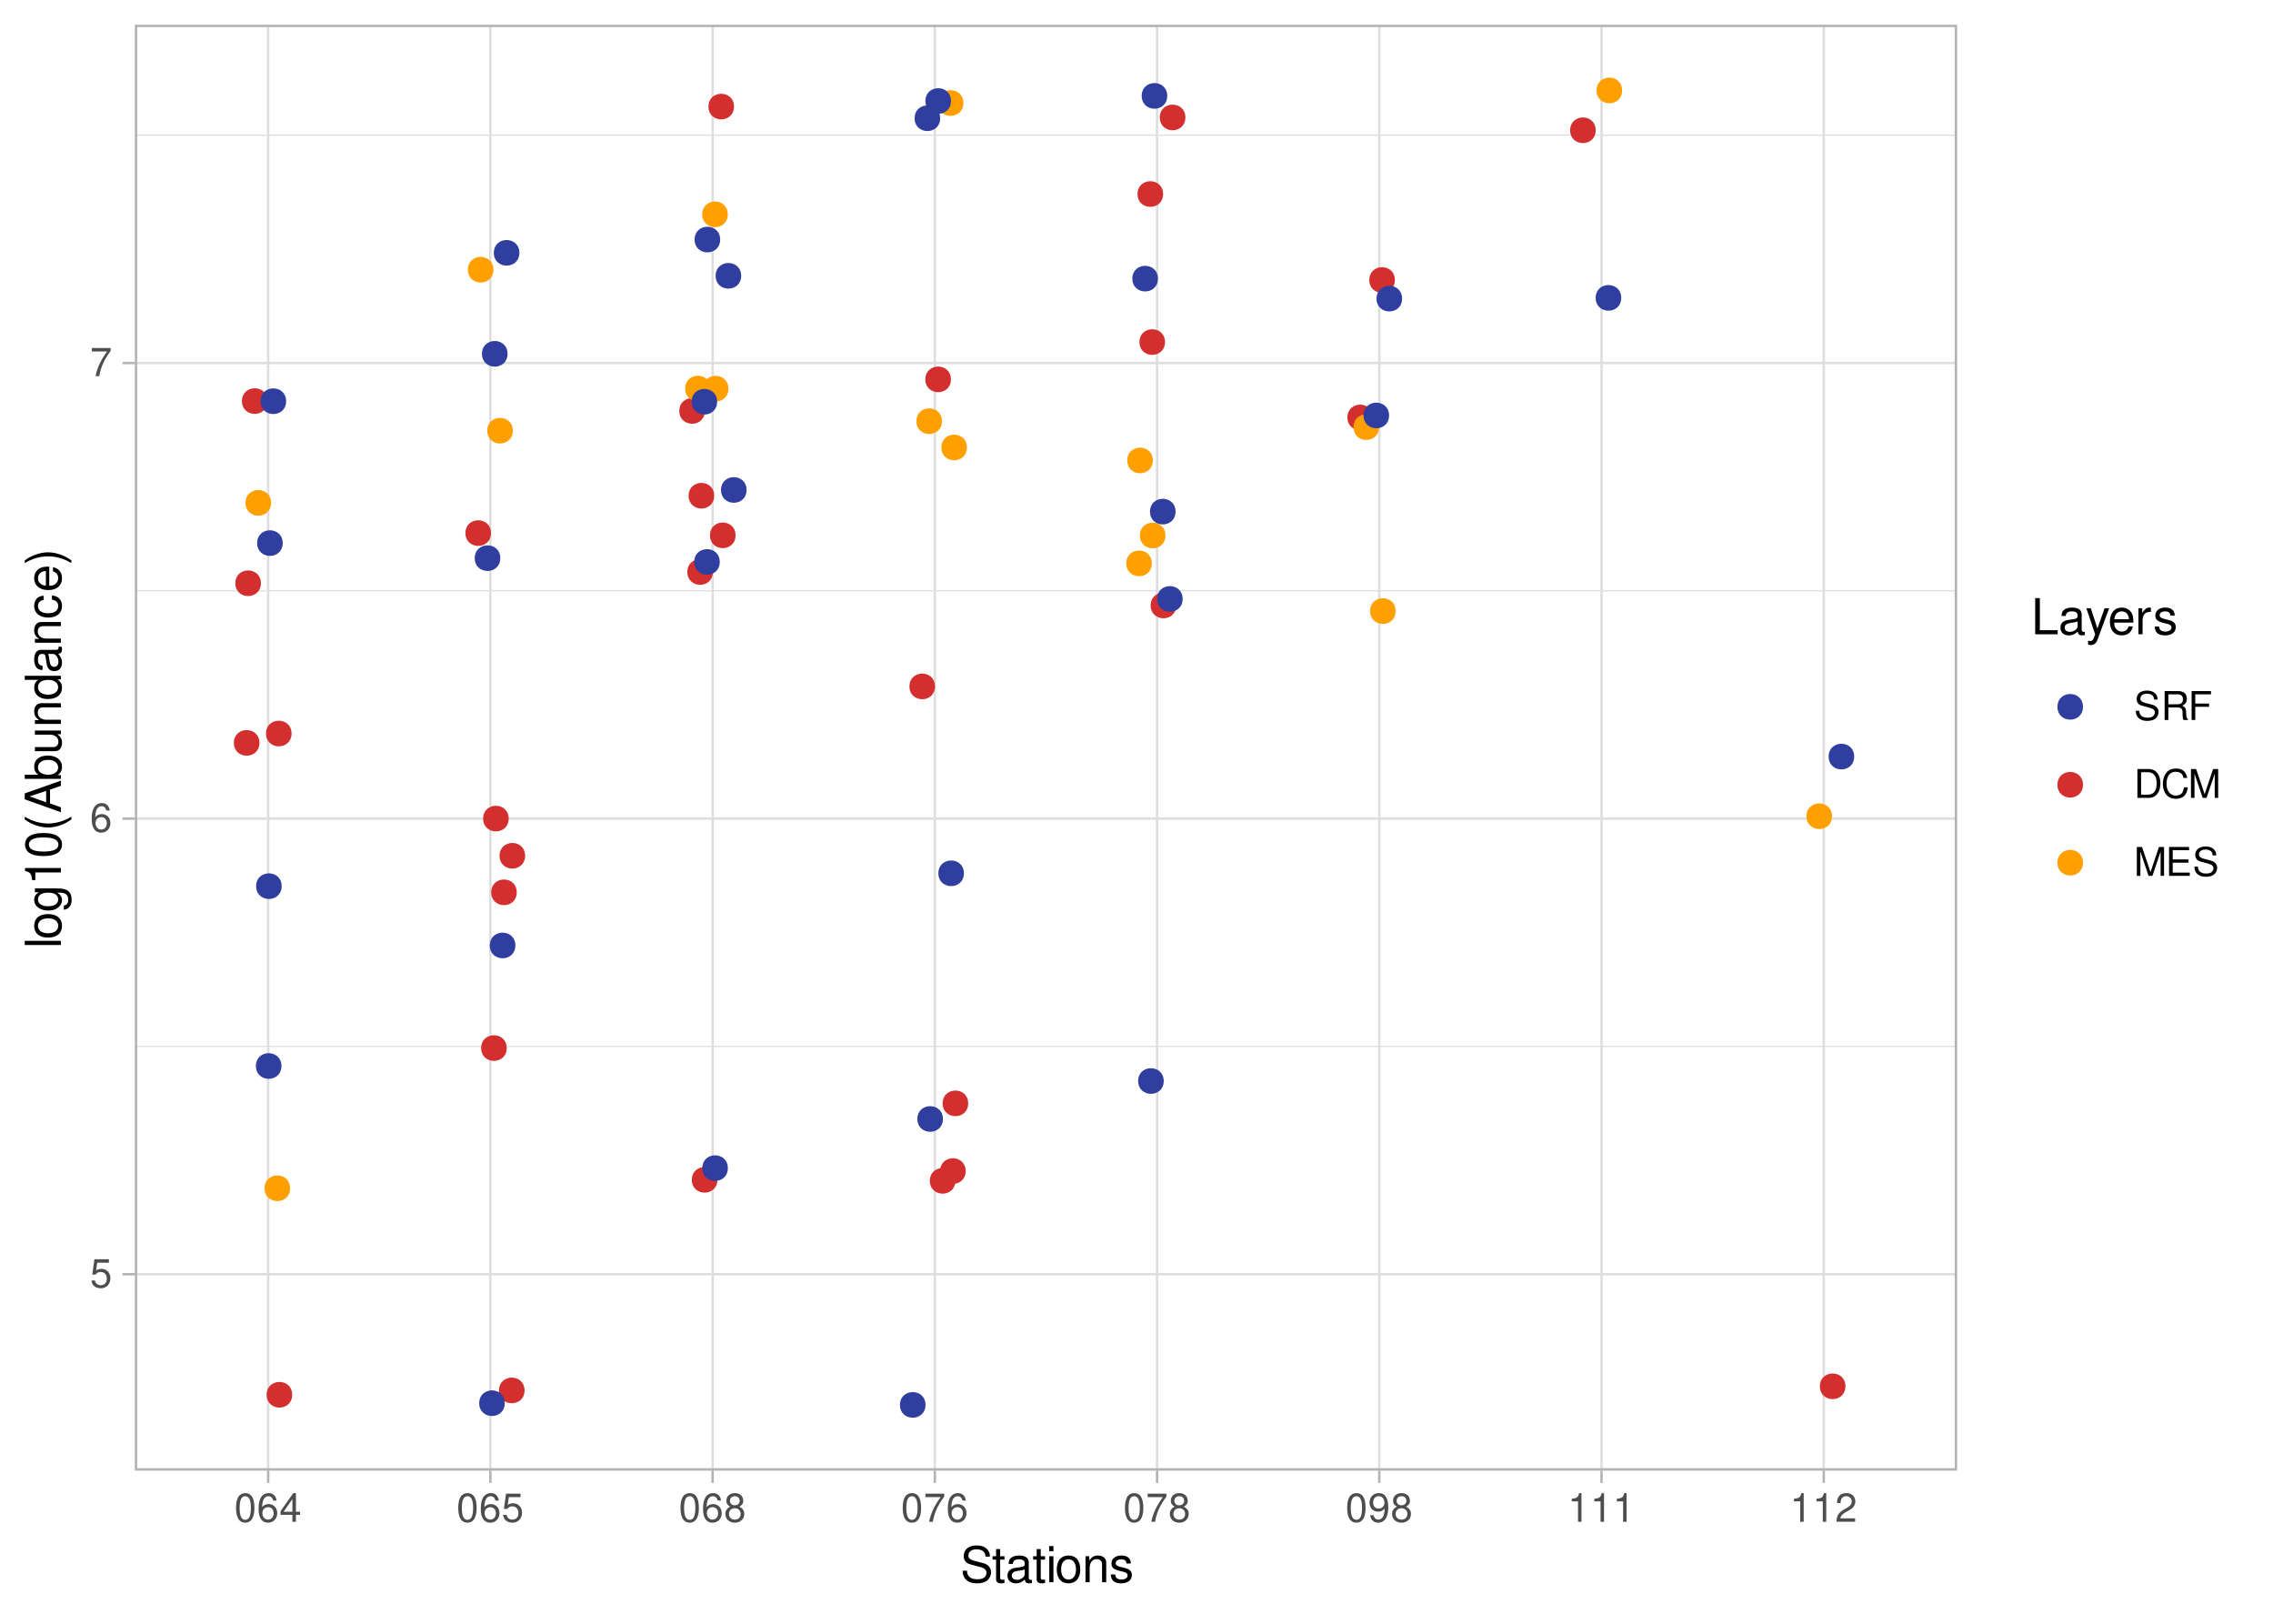 <?xml version="1.0" encoding="UTF-8"?>
<svg xmlns="http://www.w3.org/2000/svg" xmlns:xlink="http://www.w3.org/1999/xlink" width="504pt" height="360pt" viewBox="0 0 504 360" version="1.1">
<defs>
<g>
<symbol overflow="visible" id="glyph0-0">
<path style="stroke:none;" d=""/>
</symbol>
<symbol overflow="visible" id="glyph0-1">
<path style="stroke:none;" d="M 4.188 -6.234 L 0.969 -6.234 L 0.5 -2.844 L 1.219 -2.844 C 1.578 -3.266 1.875 -3.422 2.359 -3.422 C 3.203 -3.422 3.719 -2.844 3.719 -1.922 C 3.719 -1.031 3.203 -0.484 2.359 -0.484 C 1.688 -0.484 1.266 -0.828 1.078 -1.531 L 0.312 -1.531 C 0.406 -1.016 0.5 -0.781 0.688 -0.547 C 1.031 -0.078 1.672 0.203 2.375 0.203 C 3.641 0.203 4.516 -0.719 4.516 -2.031 C 4.516 -3.266 3.688 -4.109 2.5 -4.109 C 2.062 -4.109 1.703 -4 1.344 -3.734 L 1.594 -5.469 L 4.188 -5.469 Z M 4.188 -6.234 "/>
</symbol>
<symbol overflow="visible" id="glyph0-2">
<path style="stroke:none;" d="M 4.375 -4.703 C 4.234 -5.75 3.562 -6.359 2.609 -6.359 C 1.922 -6.359 1.312 -6.031 0.938 -5.453 C 0.547 -4.828 0.375 -4.062 0.375 -2.906 C 0.375 -1.828 0.531 -1.156 0.906 -0.594 C 1.234 -0.078 1.781 0.203 2.469 0.203 C 3.656 0.203 4.516 -0.688 4.516 -1.922 C 4.516 -3.094 3.719 -3.922 2.609 -3.922 C 1.984 -3.922 1.5 -3.688 1.172 -3.234 C 1.172 -4.797 1.672 -5.672 2.562 -5.672 C 3.109 -5.672 3.484 -5.328 3.609 -4.703 Z M 2.5 -3.234 C 3.25 -3.234 3.719 -2.703 3.719 -1.859 C 3.719 -1.062 3.188 -0.484 2.484 -0.484 C 1.766 -0.484 1.219 -1.094 1.219 -1.906 C 1.219 -2.688 1.734 -3.234 2.5 -3.234 Z M 2.5 -3.234 "/>
</symbol>
<symbol overflow="visible" id="glyph0-3">
<path style="stroke:none;" d="M 4.578 -6.234 L 0.406 -6.234 L 0.406 -5.469 L 3.781 -5.469 C 2.281 -3.359 1.688 -2.047 1.219 0 L 2.047 0 C 2.391 -2 3.172 -3.719 4.578 -5.594 Z M 4.578 -6.234 "/>
</symbol>
<symbol overflow="visible" id="glyph0-4">
<path style="stroke:none;" d="M 2.422 -6.359 C 1.844 -6.359 1.312 -6.094 0.984 -5.672 C 0.578 -5.109 0.375 -4.25 0.375 -3.078 C 0.375 -0.938 1.078 0.203 2.422 0.203 C 3.734 0.203 4.453 -0.938 4.453 -3.031 C 4.453 -4.25 4.266 -5.078 3.859 -5.672 C 3.531 -6.109 3.016 -6.359 2.422 -6.359 Z M 2.422 -5.672 C 3.25 -5.672 3.672 -4.828 3.672 -3.094 C 3.672 -1.281 3.266 -0.438 2.406 -0.438 C 1.578 -0.438 1.172 -1.312 1.172 -3.062 C 1.172 -4.828 1.578 -5.672 2.422 -5.672 Z M 2.422 -5.672 "/>
</symbol>
<symbol overflow="visible" id="glyph0-5">
<path style="stroke:none;" d="M 2.875 -1.547 L 2.875 0 L 3.656 0 L 3.656 -1.547 L 4.578 -1.547 L 4.578 -2.234 L 3.656 -2.234 L 3.656 -6.359 L 3.078 -6.359 L 0.25 -2.359 L 0.25 -1.547 Z M 2.875 -2.234 L 0.922 -2.234 L 2.875 -5.047 Z M 2.875 -2.234 "/>
</symbol>
<symbol overflow="visible" id="glyph0-6">
<path style="stroke:none;" d="M 3.438 -3.359 C 4.094 -3.75 4.297 -4.062 4.297 -4.656 C 4.297 -5.672 3.531 -6.359 2.422 -6.359 C 1.312 -6.359 0.547 -5.672 0.547 -4.672 C 0.547 -4.062 0.75 -3.75 1.391 -3.359 C 0.672 -2.984 0.328 -2.469 0.328 -1.766 C 0.328 -0.609 1.172 0.203 2.422 0.203 C 3.656 0.203 4.516 -0.609 4.516 -1.766 C 4.516 -2.469 4.156 -2.984 3.438 -3.359 Z M 2.422 -5.672 C 3.078 -5.672 3.5 -5.281 3.5 -4.641 C 3.5 -4.047 3.062 -3.656 2.422 -3.656 C 1.766 -3.656 1.344 -4.047 1.344 -4.656 C 1.344 -5.281 1.766 -5.672 2.422 -5.672 Z M 2.422 -3 C 3.188 -3 3.719 -2.484 3.719 -1.75 C 3.719 -0.984 3.203 -0.484 2.406 -0.484 C 1.641 -0.484 1.125 -1 1.125 -1.734 C 1.125 -2.5 1.641 -3 2.422 -3 Z M 2.422 -3 "/>
</symbol>
<symbol overflow="visible" id="glyph0-7">
<path style="stroke:none;" d="M 0.469 -1.453 C 0.609 -0.406 1.281 0.203 2.234 0.203 C 2.922 0.203 3.547 -0.125 3.922 -0.703 C 4.297 -1.328 4.484 -2.109 4.484 -3.25 C 4.484 -4.328 4.312 -5 3.953 -5.562 C 3.609 -6.094 3.062 -6.359 2.375 -6.359 C 1.188 -6.359 0.328 -5.469 0.328 -4.234 C 0.328 -3.062 1.125 -2.25 2.25 -2.25 C 2.844 -2.25 3.281 -2.453 3.672 -2.938 C 3.672 -1.359 3.172 -0.484 2.281 -0.484 C 1.734 -0.484 1.359 -0.828 1.234 -1.453 Z M 2.359 -5.688 C 3.094 -5.688 3.641 -5.078 3.641 -4.25 C 3.641 -3.469 3.109 -2.922 2.344 -2.922 C 1.594 -2.922 1.125 -3.453 1.125 -4.297 C 1.125 -5.109 1.641 -5.688 2.359 -5.688 Z M 2.359 -5.688 "/>
</symbol>
<symbol overflow="visible" id="glyph0-8">
<path style="stroke:none;" d="M 2.281 -4.531 L 2.281 0 L 3.047 0 L 3.047 -6.359 L 2.547 -6.359 C 2.266 -5.391 2.094 -5.25 0.891 -5.094 L 0.891 -4.531 Z M 2.281 -4.531 "/>
</symbol>
<symbol overflow="visible" id="glyph0-9">
<path style="stroke:none;" d="M 4.453 -0.766 L 1.172 -0.766 C 1.25 -1.297 1.531 -1.625 2.297 -2.094 L 3.172 -2.594 C 4.047 -3.062 4.5 -3.719 4.5 -4.5 C 4.5 -5.031 4.281 -5.531 3.922 -5.875 C 3.547 -6.203 3.094 -6.359 2.5 -6.359 C 1.703 -6.359 1.125 -6.078 0.781 -5.531 C 0.547 -5.203 0.453 -4.797 0.438 -4.156 L 1.219 -4.156 C 1.234 -4.594 1.297 -4.844 1.406 -5.062 C 1.594 -5.438 2 -5.688 2.469 -5.688 C 3.172 -5.688 3.703 -5.172 3.703 -4.484 C 3.703 -3.969 3.406 -3.531 2.859 -3.219 L 2.047 -2.75 C 0.75 -2 0.375 -1.406 0.297 -0.016 L 4.453 -0.016 Z M 4.453 -0.766 "/>
</symbol>
<symbol overflow="visible" id="glyph0-10">
<path style="stroke:none;" d="M 5.25 -4.531 C 5.25 -4.969 5.219 -5.094 5.078 -5.391 C 4.719 -6.125 3.969 -6.516 2.891 -6.516 C 1.484 -6.516 0.609 -5.797 0.609 -4.641 C 0.609 -3.859 1.031 -3.359 1.875 -3.141 L 3.469 -2.719 C 4.281 -2.5 4.641 -2.188 4.641 -1.688 C 4.641 -1.344 4.453 -0.984 4.188 -0.797 C 3.938 -0.609 3.531 -0.516 3.016 -0.516 C 2.312 -0.516 1.844 -0.688 1.531 -1.062 C 1.297 -1.344 1.188 -1.641 1.203 -2.047 L 0.422 -2.047 C 0.438 -1.453 0.547 -1.062 0.797 -0.719 C 1.234 -0.109 1.984 0.203 2.953 0.203 C 3.719 0.203 4.344 0.031 4.766 -0.297 C 5.188 -0.641 5.469 -1.203 5.469 -1.766 C 5.469 -2.547 4.969 -3.125 4.094 -3.375 L 2.484 -3.797 C 1.719 -4.016 1.438 -4.25 1.438 -4.75 C 1.438 -5.406 2 -5.828 2.875 -5.828 C 3.891 -5.828 4.453 -5.375 4.469 -4.531 Z M 5.25 -4.531 "/>
</symbol>
<symbol overflow="visible" id="glyph0-11">
<path style="stroke:none;" d="M 1.641 -2.766 L 3.75 -2.766 C 4.484 -2.766 4.797 -2.406 4.797 -1.625 L 4.797 -1.047 C 4.797 -0.656 4.859 -0.266 4.984 0 L 5.969 0 L 5.969 -0.203 C 5.672 -0.406 5.609 -0.641 5.594 -1.5 C 5.578 -2.547 5.406 -2.875 4.719 -3.172 C 5.438 -3.531 5.734 -3.953 5.734 -4.703 C 5.734 -5.812 5.047 -6.406 3.781 -6.406 L 0.812 -6.406 L 0.812 0 L 1.641 0 Z M 1.641 -3.484 L 1.641 -5.688 L 3.609 -5.688 C 4.078 -5.688 4.344 -5.625 4.547 -5.438 C 4.766 -5.266 4.875 -4.969 4.875 -4.594 C 4.875 -3.828 4.484 -3.484 3.609 -3.484 Z M 1.641 -3.484 "/>
</symbol>
<symbol overflow="visible" id="glyph0-12">
<path style="stroke:none;" d="M 1.609 -2.922 L 4.672 -2.922 L 4.672 -3.641 L 1.609 -3.641 L 1.609 -5.688 L 5.094 -5.688 L 5.094 -6.406 L 0.797 -6.406 L 0.797 0 L 1.609 0 Z M 1.609 -2.922 "/>
</symbol>
<symbol overflow="visible" id="glyph0-13">
<path style="stroke:none;" d="M 0.781 0 L 3.25 0 C 4.875 0 5.875 -1.219 5.875 -3.203 C 5.875 -5.203 4.875 -6.406 3.25 -6.406 L 0.781 -6.406 Z M 1.594 -0.719 L 1.594 -5.688 L 3.109 -5.688 C 4.375 -5.688 5.047 -4.844 5.047 -3.203 C 5.047 -1.578 4.375 -0.719 3.109 -0.719 Z M 1.594 -0.719 "/>
</symbol>
<symbol overflow="visible" id="glyph0-14">
<path style="stroke:none;" d="M 5.828 -4.422 C 5.562 -5.828 4.766 -6.516 3.359 -6.516 C 2.484 -6.516 1.797 -6.25 1.312 -5.719 C 0.734 -5.078 0.422 -4.172 0.422 -3.125 C 0.422 -2.078 0.75 -1.172 1.344 -0.547 C 1.844 -0.031 2.484 0.203 3.312 0.203 C 4.875 0.203 5.766 -0.641 5.953 -2.344 L 5.109 -2.344 C 5.047 -1.906 4.953 -1.594 4.828 -1.344 C 4.562 -0.812 4.016 -0.516 3.328 -0.516 C 2.047 -0.516 1.234 -1.547 1.234 -3.141 C 1.234 -4.781 2 -5.797 3.25 -5.797 C 3.781 -5.797 4.25 -5.641 4.516 -5.391 C 4.766 -5.172 4.891 -4.906 4.984 -4.422 Z M 5.828 -4.422 "/>
</symbol>
<symbol overflow="visible" id="glyph0-15">
<path style="stroke:none;" d="M 4.109 0 L 5.922 -5.375 L 5.922 0 L 6.688 0 L 6.688 -6.406 L 5.562 -6.406 L 3.688 -0.828 L 1.797 -6.406 L 0.656 -6.406 L 0.656 0 L 1.438 0 L 1.438 -5.375 L 3.25 0 Z M 4.109 0 "/>
</symbol>
<symbol overflow="visible" id="glyph0-16">
<path style="stroke:none;" d="M 1.609 -2.922 L 5.109 -2.922 L 5.109 -3.641 L 1.609 -3.641 L 1.609 -5.688 L 5.234 -5.688 L 5.234 -6.406 L 0.797 -6.406 L 0.797 0 L 5.391 0 L 5.391 -0.719 L 1.609 -0.719 Z M 1.609 -2.922 "/>
</symbol>
<symbol overflow="visible" id="glyph1-0">
<path style="stroke:none;" d=""/>
</symbol>
<symbol overflow="visible" id="glyph1-1">
<path style="stroke:none;" d="M 6.562 -5.672 C 6.562 -6.219 6.516 -6.375 6.344 -6.75 C 5.906 -7.672 4.969 -8.156 3.625 -8.156 C 1.859 -8.156 0.766 -7.25 0.766 -5.797 C 0.766 -4.812 1.281 -4.203 2.344 -3.922 L 4.328 -3.406 C 5.359 -3.141 5.812 -2.734 5.812 -2.094 C 5.812 -1.672 5.578 -1.234 5.234 -0.984 C 4.922 -0.766 4.406 -0.656 3.766 -0.656 C 2.875 -0.656 2.297 -0.859 1.906 -1.312 C 1.609 -1.672 1.484 -2.062 1.5 -2.547 L 0.531 -2.547 C 0.531 -1.812 0.688 -1.328 1 -0.891 C 1.547 -0.125 2.469 0.25 3.703 0.25 C 4.656 0.25 5.438 0.031 5.953 -0.359 C 6.484 -0.797 6.828 -1.5 6.828 -2.203 C 6.828 -3.188 6.219 -3.922 5.125 -4.219 L 3.109 -4.75 C 2.141 -5.016 1.797 -5.328 1.797 -5.938 C 1.797 -6.75 2.516 -7.297 3.594 -7.297 C 4.859 -7.297 5.578 -6.719 5.594 -5.672 Z M 6.562 -5.672 "/>
</symbol>
<symbol overflow="visible" id="glyph1-2">
<path style="stroke:none;" d="M 2.797 -5.766 L 1.844 -5.766 L 1.844 -7.344 L 0.938 -7.344 L 0.938 -5.766 L 0.156 -5.766 L 0.156 -5.016 L 0.938 -5.016 L 0.938 -0.656 C 0.938 -0.062 1.328 0.25 2.047 0.25 C 2.281 0.25 2.484 0.234 2.797 0.172 L 2.797 -0.594 C 2.656 -0.562 2.547 -0.547 2.359 -0.547 C 1.953 -0.547 1.844 -0.656 1.844 -1.062 L 1.844 -5.016 L 2.797 -5.016 Z M 2.797 -5.766 "/>
</symbol>
<symbol overflow="visible" id="glyph1-3">
<path style="stroke:none;" d="M 5.891 -0.531 C 5.781 -0.516 5.734 -0.516 5.688 -0.516 C 5.375 -0.516 5.188 -0.688 5.188 -0.969 L 5.188 -4.359 C 5.188 -5.375 4.438 -5.922 3.031 -5.922 C 2.172 -5.922 1.5 -5.688 1.109 -5.266 C 0.844 -4.969 0.734 -4.625 0.719 -4.062 L 1.641 -4.062 C 1.719 -4.766 2.141 -5.078 2.984 -5.078 C 3.828 -5.078 4.281 -4.781 4.281 -4.219 L 4.281 -3.984 C 4.266 -3.594 4.062 -3.438 3.328 -3.344 C 2.031 -3.172 1.828 -3.141 1.469 -2.984 C 0.797 -2.703 0.469 -2.203 0.469 -1.453 C 0.469 -0.406 1.188 0.25 2.359 0.25 C 3.078 0.25 3.656 0 4.312 -0.594 C 4.375 0 4.656 0.25 5.266 0.25 C 5.453 0.25 5.578 0.234 5.891 0.156 Z M 4.281 -1.812 C 4.281 -1.5 4.188 -1.312 3.922 -1.062 C 3.547 -0.719 3.094 -0.547 2.547 -0.547 C 1.844 -0.547 1.422 -0.891 1.422 -1.469 C 1.422 -2.078 1.812 -2.391 2.812 -2.531 C 3.781 -2.656 3.969 -2.703 4.281 -2.844 Z M 4.281 -1.812 "/>
</symbol>
<symbol overflow="visible" id="glyph1-4">
<path style="stroke:none;" d="M 1.656 -5.766 L 0.734 -5.766 L 0.734 0 L 1.656 0 Z M 1.656 -8.016 L 0.719 -8.016 L 0.719 -6.859 L 1.656 -6.859 Z M 1.656 -8.016 "/>
</symbol>
<symbol overflow="visible" id="glyph1-5">
<path style="stroke:none;" d="M 2.984 -5.922 C 1.359 -5.922 0.391 -4.781 0.391 -2.844 C 0.391 -0.891 1.359 0.25 3 0.25 C 4.625 0.25 5.609 -0.906 5.609 -2.797 C 5.609 -4.797 4.656 -5.922 2.984 -5.922 Z M 3 -5.078 C 4.031 -5.078 4.656 -4.234 4.656 -2.812 C 4.656 -1.438 4.016 -0.594 3 -0.594 C 1.984 -0.594 1.359 -1.438 1.359 -2.844 C 1.359 -4.234 1.984 -5.078 3 -5.078 Z M 3 -5.078 "/>
</symbol>
<symbol overflow="visible" id="glyph1-6">
<path style="stroke:none;" d="M 0.766 -5.766 L 0.766 0 L 1.688 0 L 1.688 -3.172 C 1.688 -4.359 2.312 -5.125 3.25 -5.125 C 3.984 -5.125 4.438 -4.688 4.438 -4 L 4.438 0 L 5.359 0 L 5.359 -4.359 C 5.359 -5.312 4.641 -5.922 3.531 -5.922 C 2.672 -5.922 2.125 -5.594 1.609 -4.797 L 1.609 -5.766 Z M 0.766 -5.766 "/>
</symbol>
<symbol overflow="visible" id="glyph1-7">
<path style="stroke:none;" d="M 4.812 -4.156 C 4.812 -5.297 4.062 -5.922 2.734 -5.922 C 1.391 -5.922 0.516 -5.234 0.516 -4.172 C 0.516 -3.266 0.984 -2.844 2.344 -2.516 L 3.203 -2.297 C 3.844 -2.141 4.094 -1.906 4.094 -1.5 C 4.094 -0.953 3.547 -0.594 2.75 -0.594 C 2.25 -0.594 1.844 -0.734 1.609 -0.984 C 1.469 -1.141 1.391 -1.312 1.344 -1.719 L 0.375 -1.719 C 0.422 -0.391 1.172 0.25 2.672 0.25 C 4.125 0.25 5.047 -0.469 5.047 -1.578 C 5.047 -2.438 4.562 -2.906 3.422 -3.172 L 2.547 -3.391 C 1.797 -3.562 1.469 -3.812 1.469 -4.219 C 1.469 -4.75 1.953 -5.078 2.688 -5.078 C 3.438 -5.078 3.828 -4.766 3.844 -4.156 Z M 4.812 -4.156 "/>
</symbol>
<symbol overflow="visible" id="glyph1-8">
<path style="stroke:none;" d="M 1.906 -8.016 L 0.875 -8.016 L 0.875 0 L 5.859 0 L 5.859 -0.906 L 1.906 -0.906 Z M 1.906 -8.016 "/>
</symbol>
<symbol overflow="visible" id="glyph1-9">
<path style="stroke:none;" d="M 4.266 -5.766 L 2.672 -1.281 L 1.203 -5.766 L 0.219 -5.766 L 2.172 0.016 L 1.812 0.938 C 1.656 1.344 1.469 1.5 1.078 1.5 C 0.922 1.5 0.797 1.469 0.594 1.438 L 0.594 2.25 C 0.781 2.359 0.969 2.391 1.203 2.391 C 1.5 2.391 1.828 2.297 2.062 2.125 C 2.359 1.906 2.516 1.672 2.688 1.203 L 5.266 -5.766 Z M 4.266 -5.766 "/>
</symbol>
<symbol overflow="visible" id="glyph1-10">
<path style="stroke:none;" d="M 5.641 -2.578 C 5.641 -3.453 5.578 -3.984 5.406 -4.406 C 5.031 -5.359 4.156 -5.922 3.078 -5.922 C 1.469 -5.922 0.438 -4.703 0.438 -2.812 C 0.438 -0.906 1.438 0.25 3.062 0.25 C 4.375 0.25 5.297 -0.5 5.516 -1.75 L 4.594 -1.75 C 4.344 -0.984 3.828 -0.594 3.094 -0.594 C 2.516 -0.594 2.016 -0.859 1.703 -1.344 C 1.484 -1.672 1.406 -2 1.391 -2.578 Z M 1.422 -3.328 C 1.5 -4.391 2.141 -5.078 3.062 -5.078 C 4 -5.078 4.656 -4.359 4.656 -3.328 Z M 1.422 -3.328 "/>
</symbol>
<symbol overflow="visible" id="glyph1-11">
<path style="stroke:none;" d="M 0.766 -5.766 L 0.766 0 L 1.688 0 L 1.688 -2.984 C 1.688 -4.375 2.266 -5 3.531 -4.969 L 3.531 -5.891 C 3.375 -5.922 3.281 -5.922 3.172 -5.922 C 2.578 -5.922 2.141 -5.578 1.609 -4.719 L 1.609 -5.766 Z M 0.766 -5.766 "/>
</symbol>
<symbol overflow="visible" id="glyph2-0">
<path style="stroke:none;" d=""/>
</symbol>
<symbol overflow="visible" id="glyph2-1">
<path style="stroke:none;" d="M -8.016 -1.672 L -8.016 -0.75 L 0 -0.75 L 0 -1.672 Z M -8.016 -1.672 "/>
</symbol>
<symbol overflow="visible" id="glyph2-2">
<path style="stroke:none;" d="M -5.922 -2.984 C -5.922 -1.359 -4.781 -0.391 -2.844 -0.391 C -0.891 -0.391 0.25 -1.359 0.25 -3 C 0.25 -4.625 -0.906 -5.609 -2.797 -5.609 C -4.797 -5.609 -5.922 -4.656 -5.922 -2.984 Z M -5.078 -3 C -5.078 -4.031 -4.234 -4.656 -2.812 -4.656 C -1.438 -4.656 -0.594 -4.016 -0.594 -3 C -0.594 -1.984 -1.438 -1.359 -2.844 -1.359 C -4.234 -1.359 -5.078 -1.984 -5.078 -3 Z M -5.078 -3 "/>
</symbol>
<symbol overflow="visible" id="glyph2-3">
<path style="stroke:none;" d="M -5.766 -4.438 L -4.922 -4.438 C -5.625 -3.984 -5.922 -3.469 -5.922 -2.75 C -5.922 -1.359 -4.625 -0.391 -2.781 -0.391 C -1.812 -0.391 -1.109 -0.609 -0.531 -1.109 C -0.016 -1.547 0.25 -2.094 0.25 -2.688 C 0.25 -3.375 -0.062 -3.875 -0.781 -4.359 L -0.484 -4.359 C 1.062 -4.359 1.625 -3.922 1.625 -2.781 C 1.625 -2 1.312 -1.594 0.656 -1.5 L 0.656 -0.578 C 1.734 -0.656 2.391 -1.5 2.391 -2.766 C 2.391 -3.609 2.125 -4.312 1.656 -4.688 C 1.125 -5.125 0.406 -5.297 -0.953 -5.297 L -5.766 -5.297 Z M -5.078 -2.844 C -5.078 -3.812 -4.266 -4.359 -2.812 -4.359 C -1.406 -4.359 -0.594 -3.797 -0.594 -2.844 C -0.594 -1.891 -1.422 -1.344 -2.844 -1.344 C -4.25 -1.344 -5.078 -1.891 -5.078 -2.844 Z M -5.078 -2.844 "/>
</symbol>
<symbol overflow="visible" id="glyph2-4">
<path style="stroke:none;" d="M -5.672 -2.844 L 0 -2.844 L 0 -3.812 L -7.953 -3.812 L -7.953 -3.172 C -6.734 -2.844 -6.562 -2.625 -6.375 -1.125 L -5.672 -1.125 Z M -5.672 -2.844 "/>
</symbol>
<symbol overflow="visible" id="glyph2-5">
<path style="stroke:none;" d="M -7.953 -3.031 C -7.953 -2.297 -7.625 -1.641 -7.078 -1.234 C -6.375 -0.719 -5.328 -0.469 -3.844 -0.469 C -1.172 -0.469 0.25 -1.359 0.25 -3.031 C 0.25 -4.672 -1.172 -5.578 -3.781 -5.578 C -5.328 -5.578 -6.359 -5.328 -7.078 -4.812 C -7.641 -4.406 -7.953 -3.766 -7.953 -3.031 Z M -7.094 -3.031 C -7.094 -4.062 -6.031 -4.594 -3.875 -4.594 C -1.609 -4.594 -0.547 -4.078 -0.547 -3 C -0.547 -1.984 -1.656 -1.469 -3.844 -1.469 C -6.031 -1.469 -7.094 -1.984 -7.094 -3.031 Z M -7.094 -3.031 "/>
</symbol>
<symbol overflow="visible" id="glyph2-6">
<path style="stroke:none;" d="M -8.016 -2.594 C -6.578 -1.5 -4.578 -0.797 -2.844 -0.797 C -1.109 -0.797 0.891 -1.5 2.328 -2.594 L 2.328 -3.203 C 0.766 -2.234 -1.094 -1.688 -2.844 -1.688 C -4.594 -1.688 -6.453 -2.234 -8.016 -3.203 Z M -8.016 -2.594 "/>
</symbol>
<symbol overflow="visible" id="glyph2-7">
<path style="stroke:none;" d="M -2.406 -5.219 L 0 -6.031 L 0 -7.188 L -8.016 -4.359 L -8.016 -3.047 L 0 -0.188 L 0 -1.281 L -2.406 -2.125 Z M -3.266 -4.922 L -3.266 -2.375 L -6.922 -3.703 Z M -3.266 -4.922 "/>
</symbol>
<symbol overflow="visible" id="glyph2-8">
<path style="stroke:none;" d="M -8.016 -0.594 L 0 -0.594 L 0 -1.422 L -0.734 -1.422 C -0.062 -1.859 0.25 -2.438 0.25 -3.25 C 0.25 -4.766 -0.984 -5.75 -2.906 -5.75 C -4.781 -5.75 -5.922 -4.812 -5.922 -3.281 C -5.922 -2.5 -5.625 -1.938 -4.984 -1.5 L -8.016 -1.5 Z M -5.078 -3.109 C -5.078 -4.141 -4.188 -4.797 -2.812 -4.797 C -1.5 -4.797 -0.609 -4.109 -0.609 -3.109 C -0.609 -2.141 -1.484 -1.5 -2.844 -1.5 C -4.188 -1.5 -5.078 -2.141 -5.078 -3.109 Z M -5.078 -3.109 "/>
</symbol>
<symbol overflow="visible" id="glyph2-9">
<path style="stroke:none;" d="M 0 -5.297 L -5.766 -5.297 L -5.766 -4.391 L -2.5 -4.391 C -1.312 -4.391 -0.547 -3.766 -0.547 -2.812 C -0.547 -2.094 -0.984 -1.625 -1.688 -1.625 L -5.766 -1.625 L -5.766 -0.719 L -1.312 -0.719 C -0.359 -0.719 0.25 -1.438 0.25 -2.547 C 0.25 -3.406 -0.047 -3.938 -0.797 -4.484 L 0 -4.484 Z M 0 -5.297 "/>
</symbol>
<symbol overflow="visible" id="glyph2-10">
<path style="stroke:none;" d="M -5.766 -0.766 L 0 -0.766 L 0 -1.688 L -3.172 -1.688 C -4.359 -1.688 -5.125 -2.312 -5.125 -3.25 C -5.125 -3.984 -4.688 -4.438 -4 -4.438 L 0 -4.438 L 0 -5.359 L -4.359 -5.359 C -5.312 -5.359 -5.922 -4.641 -5.922 -3.531 C -5.922 -2.672 -5.594 -2.125 -4.797 -1.609 L -5.766 -1.609 Z M -5.766 -0.766 "/>
</symbol>
<symbol overflow="visible" id="glyph2-11">
<path style="stroke:none;" d="M -8.016 -5.438 L -8.016 -4.531 L -5.031 -4.531 C -5.625 -4.141 -5.922 -3.531 -5.922 -2.766 C -5.922 -1.266 -4.734 -0.281 -2.891 -0.281 C -0.953 -0.281 0.25 -1.234 0.25 -2.797 C 0.25 -3.594 -0.047 -4.141 -0.766 -4.625 L 0 -4.625 L 0 -5.438 Z M -5.078 -2.922 C -5.078 -3.906 -4.203 -4.531 -2.812 -4.531 C -1.484 -4.531 -0.609 -3.891 -0.609 -2.922 C -0.609 -1.906 -1.5 -1.25 -2.844 -1.25 C -4.188 -1.25 -5.078 -1.906 -5.078 -2.922 Z M -5.078 -2.922 "/>
</symbol>
<symbol overflow="visible" id="glyph2-12">
<path style="stroke:none;" d="M -0.531 -5.891 C -0.516 -5.781 -0.516 -5.734 -0.516 -5.688 C -0.516 -5.375 -0.688 -5.188 -0.969 -5.188 L -4.359 -5.188 C -5.375 -5.188 -5.922 -4.438 -5.922 -3.031 C -5.922 -2.172 -5.688 -1.5 -5.266 -1.109 C -4.969 -0.844 -4.625 -0.734 -4.062 -0.719 L -4.062 -1.641 C -4.766 -1.719 -5.078 -2.141 -5.078 -2.984 C -5.078 -3.828 -4.781 -4.281 -4.219 -4.281 L -3.984 -4.281 C -3.594 -4.266 -3.438 -4.062 -3.344 -3.328 C -3.172 -2.031 -3.141 -1.828 -2.984 -1.469 C -2.703 -0.797 -2.203 -0.469 -1.453 -0.469 C -0.406 -0.469 0.25 -1.188 0.25 -2.359 C 0.25 -3.078 0 -3.656 -0.594 -4.312 C 0 -4.375 0.25 -4.656 0.25 -5.266 C 0.25 -5.453 0.234 -5.578 0.156 -5.891 Z M -1.812 -4.281 C -1.5 -4.281 -1.312 -4.188 -1.062 -3.922 C -0.719 -3.547 -0.547 -3.094 -0.547 -2.547 C -0.547 -1.844 -0.891 -1.422 -1.469 -1.422 C -2.078 -1.422 -2.391 -1.812 -2.531 -2.812 C -2.656 -3.781 -2.703 -3.969 -2.844 -4.281 Z M -1.812 -4.281 "/>
</symbol>
<symbol overflow="visible" id="glyph2-13">
<path style="stroke:none;" d="M -3.828 -5.188 C -4.391 -5.141 -4.75 -5.016 -5.078 -4.797 C -5.609 -4.406 -5.922 -3.703 -5.922 -2.906 C -5.922 -1.344 -4.703 -0.344 -2.781 -0.344 C -0.922 -0.344 0.25 -1.328 0.25 -2.891 C 0.25 -4.266 -0.578 -5.141 -1.984 -5.25 L -1.984 -4.328 C -1.062 -4.172 -0.594 -3.703 -0.594 -2.922 C -0.594 -1.906 -1.422 -1.297 -2.781 -1.297 C -4.219 -1.297 -5.078 -1.891 -5.078 -2.891 C -5.078 -3.656 -4.625 -4.141 -3.828 -4.25 Z M -3.828 -5.188 "/>
</symbol>
<symbol overflow="visible" id="glyph2-14">
<path style="stroke:none;" d="M -2.578 -5.641 C -3.453 -5.641 -3.984 -5.578 -4.406 -5.406 C -5.359 -5.031 -5.922 -4.156 -5.922 -3.078 C -5.922 -1.469 -4.703 -0.438 -2.812 -0.438 C -0.906 -0.438 0.25 -1.438 0.25 -3.062 C 0.25 -4.375 -0.5 -5.297 -1.75 -5.516 L -1.75 -4.594 C -0.984 -4.344 -0.594 -3.828 -0.594 -3.094 C -0.594 -2.516 -0.859 -2.016 -1.344 -1.703 C -1.672 -1.484 -2 -1.406 -2.578 -1.391 Z M -3.328 -1.422 C -4.391 -1.5 -5.078 -2.141 -5.078 -3.062 C -5.078 -4 -4.359 -4.656 -3.328 -4.656 Z M -3.328 -1.422 "/>
</symbol>
<symbol overflow="visible" id="glyph2-15">
<path style="stroke:none;" d="M 2.328 -1.016 C 0.891 -2.125 -1.109 -2.812 -2.844 -2.812 C -4.578 -2.812 -6.578 -2.125 -8.016 -1.016 L -8.016 -0.422 C -6.453 -1.391 -4.594 -1.922 -2.844 -1.922 C -1.094 -1.922 0.766 -1.391 2.328 -0.422 Z M 2.328 -1.016 "/>
</symbol>
</g>
<clipPath id="clip1">
  <path d="M 29.895 5.48 L 433.957 5.48 L 433.957 326.051 L 29.895 326.051 Z M 29.895 5.48 "/>
</clipPath>
<clipPath id="clip2">
  <path d="M 29.895 231 L 433.957 231 L 433.957 233 L 29.895 233 Z M 29.895 231 "/>
</clipPath>
<clipPath id="clip3">
  <path d="M 29.895 130 L 433.957 130 L 433.957 132 L 29.895 132 Z M 29.895 130 "/>
</clipPath>
<clipPath id="clip4">
  <path d="M 29.895 29 L 433.957 29 L 433.957 31 L 29.895 31 Z M 29.895 29 "/>
</clipPath>
<clipPath id="clip5">
  <path d="M 29.895 282 L 433.957 282 L 433.957 283 L 29.895 283 Z M 29.895 282 "/>
</clipPath>
<clipPath id="clip6">
  <path d="M 29.895 181 L 433.957 181 L 433.957 182 L 29.895 182 Z M 29.895 181 "/>
</clipPath>
<clipPath id="clip7">
  <path d="M 29.895 80 L 433.957 80 L 433.957 81 L 29.895 81 Z M 29.895 80 "/>
</clipPath>
<clipPath id="clip8">
  <path d="M 59 5.48 L 60 5.48 L 60 326.051 L 59 326.051 Z M 59 5.48 "/>
</clipPath>
<clipPath id="clip9">
  <path d="M 108 5.48 L 109 5.48 L 109 326.051 L 108 326.051 Z M 108 5.48 "/>
</clipPath>
<clipPath id="clip10">
  <path d="M 157 5.48 L 159 5.48 L 159 326.051 L 157 326.051 Z M 157 5.48 "/>
</clipPath>
<clipPath id="clip11">
  <path d="M 207 5.48 L 208 5.48 L 208 326.051 L 207 326.051 Z M 207 5.48 "/>
</clipPath>
<clipPath id="clip12">
  <path d="M 256 5.48 L 257 5.48 L 257 326.051 L 256 326.051 Z M 256 5.48 "/>
</clipPath>
<clipPath id="clip13">
  <path d="M 305 5.48 L 307 5.48 L 307 326.051 L 305 326.051 Z M 305 5.48 "/>
</clipPath>
<clipPath id="clip14">
  <path d="M 354 5.48 L 356 5.48 L 356 326.051 L 354 326.051 Z M 354 5.48 "/>
</clipPath>
<clipPath id="clip15">
  <path d="M 404 5.48 L 405 5.48 L 405 326.051 L 404 326.051 Z M 404 5.48 "/>
</clipPath>
<clipPath id="clip16">
  <path d="M 29.895 5.48 L 433.957 5.48 L 433.957 326.051 L 29.895 326.051 Z M 29.895 5.48 "/>
</clipPath>
</defs>
<g id="surface3884">
<rect x="0" y="0" width="504" height="360" style="fill:rgb(100%,100%,100%);fill-opacity:1;stroke:none;"/>
<rect x="0" y="0" width="504" height="360" style="fill:rgb(100%,100%,100%);fill-opacity:1;stroke:none;"/>
<path style="fill:none;stroke-width:1.067;stroke-linecap:round;stroke-linejoin:round;stroke:rgb(100%,100%,100%);stroke-opacity:1;stroke-miterlimit:10;" d="M 0 360 L 504 360 L 504 0 L 0 0 Z M 0 360 "/>
<g clip-path="url(#clip1)" clip-rule="nonzero">
<path style=" stroke:none;fill-rule:nonzero;fill:rgb(100%,100%,100%);fill-opacity:1;" d="M 29.895 326.051 L 433.957 326.051 L 433.957 5.48 L 29.895 5.48 Z M 29.895 326.051 "/>
</g>
<g clip-path="url(#clip2)" clip-rule="nonzero">
<path style="fill:none;stroke-width:0.267;stroke-linecap:butt;stroke-linejoin:round;stroke:rgb(87.059%,87.059%,87.059%);stroke-opacity:1;stroke-miterlimit:10;" d="M 29.895 232.004 L 433.957 232.004 "/>
</g>
<g clip-path="url(#clip3)" clip-rule="nonzero">
<path style="fill:none;stroke-width:0.267;stroke-linecap:butt;stroke-linejoin:round;stroke:rgb(87.059%,87.059%,87.059%);stroke-opacity:1;stroke-miterlimit:10;" d="M 29.895 130.984 L 433.957 130.984 "/>
</g>
<g clip-path="url(#clip4)" clip-rule="nonzero">
<path style="fill:none;stroke-width:0.267;stroke-linecap:butt;stroke-linejoin:round;stroke:rgb(87.059%,87.059%,87.059%);stroke-opacity:1;stroke-miterlimit:10;" d="M 29.895 29.969 L 433.957 29.969 "/>
</g>
<g clip-path="url(#clip5)" clip-rule="nonzero">
<path style="fill:none;stroke-width:0.533;stroke-linecap:butt;stroke-linejoin:round;stroke:rgb(87.059%,87.059%,87.059%);stroke-opacity:1;stroke-miterlimit:10;" d="M 29.895 282.512 L 433.957 282.512 "/>
</g>
<g clip-path="url(#clip6)" clip-rule="nonzero">
<path style="fill:none;stroke-width:0.533;stroke-linecap:butt;stroke-linejoin:round;stroke:rgb(87.059%,87.059%,87.059%);stroke-opacity:1;stroke-miterlimit:10;" d="M 29.895 181.492 L 433.957 181.492 "/>
</g>
<g clip-path="url(#clip7)" clip-rule="nonzero">
<path style="fill:none;stroke-width:0.533;stroke-linecap:butt;stroke-linejoin:round;stroke:rgb(87.059%,87.059%,87.059%);stroke-opacity:1;stroke-miterlimit:10;" d="M 29.895 80.477 L 433.957 80.477 "/>
</g>
<g clip-path="url(#clip8)" clip-rule="nonzero">
<path style="fill:none;stroke-width:0.533;stroke-linecap:butt;stroke-linejoin:round;stroke:rgb(87.059%,87.059%,87.059%);stroke-opacity:1;stroke-miterlimit:10;" d="M 59.461 326.051 L 59.461 5.48 "/>
</g>
<g clip-path="url(#clip9)" clip-rule="nonzero">
<path style="fill:none;stroke-width:0.533;stroke-linecap:butt;stroke-linejoin:round;stroke:rgb(87.059%,87.059%,87.059%);stroke-opacity:1;stroke-miterlimit:10;" d="M 108.734 326.051 L 108.734 5.48 "/>
</g>
<g clip-path="url(#clip10)" clip-rule="nonzero">
<path style="fill:none;stroke-width:0.533;stroke-linecap:butt;stroke-linejoin:round;stroke:rgb(87.059%,87.059%,87.059%);stroke-opacity:1;stroke-miterlimit:10;" d="M 158.012 326.051 L 158.012 5.48 "/>
</g>
<g clip-path="url(#clip11)" clip-rule="nonzero">
<path style="fill:none;stroke-width:0.533;stroke-linecap:butt;stroke-linejoin:round;stroke:rgb(87.059%,87.059%,87.059%);stroke-opacity:1;stroke-miterlimit:10;" d="M 207.289 326.051 L 207.289 5.48 "/>
</g>
<g clip-path="url(#clip12)" clip-rule="nonzero">
<path style="fill:none;stroke-width:0.533;stroke-linecap:butt;stroke-linejoin:round;stroke:rgb(87.059%,87.059%,87.059%);stroke-opacity:1;stroke-miterlimit:10;" d="M 256.562 326.051 L 256.562 5.48 "/>
</g>
<g clip-path="url(#clip13)" clip-rule="nonzero">
<path style="fill:none;stroke-width:0.533;stroke-linecap:butt;stroke-linejoin:round;stroke:rgb(87.059%,87.059%,87.059%);stroke-opacity:1;stroke-miterlimit:10;" d="M 305.84 326.051 L 305.84 5.48 "/>
</g>
<g clip-path="url(#clip14)" clip-rule="nonzero">
<path style="fill:none;stroke-width:0.533;stroke-linecap:butt;stroke-linejoin:round;stroke:rgb(87.059%,87.059%,87.059%);stroke-opacity:1;stroke-miterlimit:10;" d="M 355.117 326.051 L 355.117 5.48 "/>
</g>
<g clip-path="url(#clip15)" clip-rule="nonzero">
<path style="fill:none;stroke-width:0.533;stroke-linecap:butt;stroke-linejoin:round;stroke:rgb(87.059%,87.059%,87.059%);stroke-opacity:1;stroke-miterlimit:10;" d="M 404.391 326.051 L 404.391 5.48 "/>
</g>
<path style="fill-rule:nonzero;fill:rgb(82.745%,18.431%,18.431%);fill-opacity:1;stroke-width:0.709;stroke-linecap:round;stroke-linejoin:round;stroke:rgb(82.745%,18.431%,18.431%);stroke-opacity:1;stroke-miterlimit:10;" d="M 64.305 162.629 C 64.305 165.949 59.328 165.949 59.328 162.629 C 59.328 159.312 64.305 159.312 64.305 162.629 "/>
<path style="fill-rule:nonzero;fill:rgb(82.745%,18.431%,18.431%);fill-opacity:1;stroke-width:0.709;stroke-linecap:round;stroke-linejoin:round;stroke:rgb(82.745%,18.431%,18.431%);stroke-opacity:1;stroke-miterlimit:10;" d="M 58.969 88.922 C 58.969 92.242 53.992 92.242 53.992 88.922 C 53.992 85.605 58.969 85.605 58.969 88.922 "/>
<path style="fill-rule:nonzero;fill:rgb(82.745%,18.431%,18.431%);fill-opacity:1;stroke-width:0.709;stroke-linecap:round;stroke-linejoin:round;stroke:rgb(82.745%,18.431%,18.431%);stroke-opacity:1;stroke-miterlimit:10;" d="M 57.18 164.707 C 57.18 168.023 52.203 168.023 52.203 164.707 C 52.203 161.391 57.18 161.391 57.18 164.707 "/>
<path style="fill-rule:nonzero;fill:rgb(82.745%,18.431%,18.431%);fill-opacity:1;stroke-width:0.709;stroke-linecap:round;stroke-linejoin:round;stroke:rgb(82.745%,18.431%,18.431%);stroke-opacity:1;stroke-miterlimit:10;" d="M 57.504 129.309 C 57.504 132.629 52.527 132.629 52.527 129.309 C 52.527 125.992 57.504 125.992 57.504 129.309 "/>
<path style="fill-rule:nonzero;fill:rgb(82.745%,18.431%,18.431%);fill-opacity:1;stroke-width:0.709;stroke-linecap:round;stroke-linejoin:round;stroke:rgb(82.745%,18.431%,18.431%);stroke-opacity:1;stroke-miterlimit:10;" d="M 64.445 309.23 C 64.445 312.551 59.469 312.551 59.469 309.23 C 59.469 305.914 64.445 305.914 64.445 309.23 "/>
<path style="fill-rule:nonzero;fill:rgb(100%,62.745%,0%);fill-opacity:1;stroke-width:0.709;stroke-linecap:round;stroke-linejoin:round;stroke:rgb(100%,62.745%,0%);stroke-opacity:1;stroke-miterlimit:10;" d="M 59.758 111.492 C 59.758 114.812 54.781 114.812 54.781 111.492 C 54.781 108.176 59.758 108.176 59.758 111.492 "/>
<path style="fill-rule:nonzero;fill:rgb(100%,62.745%,0%);fill-opacity:1;stroke-width:0.709;stroke-linecap:round;stroke-linejoin:round;stroke:rgb(100%,62.745%,0%);stroke-opacity:1;stroke-miterlimit:10;" d="M 63.98 263.449 C 63.98 266.77 59.004 266.77 59.004 263.449 C 59.004 260.133 63.98 260.133 63.98 263.449 "/>
<path style="fill-rule:nonzero;fill:rgb(18.824%,24.706%,62.353%);fill-opacity:1;stroke-width:0.709;stroke-linecap:round;stroke-linejoin:round;stroke:rgb(18.824%,24.706%,62.353%);stroke-opacity:1;stroke-miterlimit:10;" d="M 62.34 120.41 C 62.34 123.727 57.363 123.727 57.363 120.41 C 57.363 117.094 62.34 117.094 62.34 120.41 "/>
<path style="fill-rule:nonzero;fill:rgb(18.824%,24.706%,62.353%);fill-opacity:1;stroke-width:0.709;stroke-linecap:round;stroke-linejoin:round;stroke:rgb(18.824%,24.706%,62.353%);stroke-opacity:1;stroke-miterlimit:10;" d="M 62.109 196.469 C 62.109 199.789 57.133 199.789 57.133 196.469 C 57.133 193.152 62.109 193.152 62.109 196.469 "/>
<path style="fill-rule:nonzero;fill:rgb(18.824%,24.706%,62.353%);fill-opacity:1;stroke-width:0.709;stroke-linecap:round;stroke-linejoin:round;stroke:rgb(18.824%,24.706%,62.353%);stroke-opacity:1;stroke-miterlimit:10;" d="M 63.098 88.953 C 63.098 92.273 58.121 92.273 58.121 88.953 C 58.121 85.637 63.098 85.637 63.098 88.953 "/>
<path style="fill-rule:nonzero;fill:rgb(18.824%,24.706%,62.353%);fill-opacity:1;stroke-width:0.709;stroke-linecap:round;stroke-linejoin:round;stroke:rgb(18.824%,24.706%,62.353%);stroke-opacity:1;stroke-miterlimit:10;" d="M 62.062 236.344 C 62.062 239.664 57.086 239.664 57.086 236.344 C 57.086 233.027 62.062 233.027 62.062 236.344 "/>
<path style="fill-rule:nonzero;fill:rgb(82.745%,18.431%,18.431%);fill-opacity:1;stroke-width:0.709;stroke-linecap:round;stroke-linejoin:round;stroke:rgb(82.745%,18.431%,18.431%);stroke-opacity:1;stroke-miterlimit:10;" d="M 114.238 197.84 C 114.238 201.16 109.262 201.16 109.262 197.84 C 109.262 194.523 114.238 194.523 114.238 197.84 "/>
<path style="fill-rule:nonzero;fill:rgb(82.745%,18.431%,18.431%);fill-opacity:1;stroke-width:0.709;stroke-linecap:round;stroke-linejoin:round;stroke:rgb(82.745%,18.431%,18.431%);stroke-opacity:1;stroke-miterlimit:10;" d="M 108.523 118.191 C 108.523 121.512 103.547 121.512 103.547 118.191 C 103.547 114.875 108.523 114.875 108.523 118.191 "/>
<path style="fill-rule:nonzero;fill:rgb(82.745%,18.431%,18.431%);fill-opacity:1;stroke-width:0.709;stroke-linecap:round;stroke-linejoin:round;stroke:rgb(82.745%,18.431%,18.431%);stroke-opacity:1;stroke-miterlimit:10;" d="M 116.09 189.734 C 116.09 193.051 111.113 193.051 111.113 189.734 C 111.113 186.414 116.09 186.414 116.09 189.734 "/>
<path style="fill-rule:nonzero;fill:rgb(82.745%,18.431%,18.431%);fill-opacity:1;stroke-width:0.709;stroke-linecap:round;stroke-linejoin:round;stroke:rgb(82.745%,18.431%,18.431%);stroke-opacity:1;stroke-miterlimit:10;" d="M 112.449 181.492 C 112.449 184.809 107.473 184.809 107.473 181.492 C 107.473 178.172 112.449 178.172 112.449 181.492 "/>
<path style="fill-rule:nonzero;fill:rgb(82.745%,18.431%,18.431%);fill-opacity:1;stroke-width:0.709;stroke-linecap:round;stroke-linejoin:round;stroke:rgb(82.745%,18.431%,18.431%);stroke-opacity:1;stroke-miterlimit:10;" d="M 115.965 308.273 C 115.965 311.594 110.988 311.594 110.988 308.273 C 110.988 304.957 115.965 304.957 115.965 308.273 "/>
<path style="fill-rule:nonzero;fill:rgb(82.745%,18.431%,18.431%);fill-opacity:1;stroke-width:0.709;stroke-linecap:round;stroke-linejoin:round;stroke:rgb(82.745%,18.431%,18.431%);stroke-opacity:1;stroke-miterlimit:10;" d="M 112.008 232.367 C 112.008 235.688 107.031 235.688 107.031 232.367 C 107.031 229.051 112.008 229.051 112.008 232.367 "/>
<path style="fill-rule:nonzero;fill:rgb(100%,62.745%,0%);fill-opacity:1;stroke-width:0.709;stroke-linecap:round;stroke-linejoin:round;stroke:rgb(100%,62.745%,0%);stroke-opacity:1;stroke-miterlimit:10;" d="M 109.07 59.797 C 109.07 63.113 104.094 63.113 104.094 59.797 C 104.094 56.477 109.07 56.477 109.07 59.797 "/>
<path style="fill-rule:nonzero;fill:rgb(100%,62.745%,0%);fill-opacity:1;stroke-width:0.709;stroke-linecap:round;stroke-linejoin:round;stroke:rgb(100%,62.745%,0%);stroke-opacity:1;stroke-miterlimit:10;" d="M 113.363 95.488 C 113.363 98.805 108.387 98.805 108.387 95.488 C 108.387 92.172 113.363 92.172 113.363 95.488 "/>
<path style="fill-rule:nonzero;fill:rgb(18.824%,24.706%,62.353%);fill-opacity:1;stroke-width:0.709;stroke-linecap:round;stroke-linejoin:round;stroke:rgb(18.824%,24.706%,62.353%);stroke-opacity:1;stroke-miterlimit:10;" d="M 114.82 56.055 C 114.82 59.371 109.844 59.371 109.844 56.055 C 109.844 52.738 114.82 52.738 114.82 56.055 "/>
<path style="fill-rule:nonzero;fill:rgb(18.824%,24.706%,62.353%);fill-opacity:1;stroke-width:0.709;stroke-linecap:round;stroke-linejoin:round;stroke:rgb(18.824%,24.706%,62.353%);stroke-opacity:1;stroke-miterlimit:10;" d="M 110.586 123.75 C 110.586 127.066 105.609 127.066 105.609 123.75 C 105.609 120.434 110.586 120.434 110.586 123.75 "/>
<path style="fill-rule:nonzero;fill:rgb(18.824%,24.706%,62.353%);fill-opacity:1;stroke-width:0.709;stroke-linecap:round;stroke-linejoin:round;stroke:rgb(18.824%,24.706%,62.353%);stroke-opacity:1;stroke-miterlimit:10;" d="M 112.191 78.445 C 112.191 81.766 107.215 81.766 107.215 78.445 C 107.215 75.129 112.191 75.129 112.191 78.445 "/>
<path style="fill-rule:nonzero;fill:rgb(18.824%,24.706%,62.353%);fill-opacity:1;stroke-width:0.709;stroke-linecap:round;stroke-linejoin:round;stroke:rgb(18.824%,24.706%,62.353%);stroke-opacity:1;stroke-miterlimit:10;" d="M 113.93 209.621 C 113.93 212.938 108.953 212.938 108.953 209.621 C 108.953 206.301 113.93 206.301 113.93 209.621 "/>
<path style="fill-rule:nonzero;fill:rgb(18.824%,24.706%,62.353%);fill-opacity:1;stroke-width:0.709;stroke-linecap:round;stroke-linejoin:round;stroke:rgb(18.824%,24.706%,62.353%);stroke-opacity:1;stroke-miterlimit:10;" d="M 111.574 311.102 C 111.574 314.422 106.598 314.422 106.598 311.102 C 106.598 307.785 111.574 307.785 111.574 311.102 "/>
<path style="fill-rule:nonzero;fill:rgb(82.745%,18.431%,18.431%);fill-opacity:1;stroke-width:0.709;stroke-linecap:round;stroke-linejoin:round;stroke:rgb(82.745%,18.431%,18.431%);stroke-opacity:1;stroke-miterlimit:10;" d="M 157.73 126.812 C 157.73 130.133 152.754 130.133 152.754 126.812 C 152.754 123.496 157.73 123.496 157.73 126.812 "/>
<path style="fill-rule:nonzero;fill:rgb(82.745%,18.431%,18.431%);fill-opacity:1;stroke-width:0.709;stroke-linecap:round;stroke-linejoin:round;stroke:rgb(82.745%,18.431%,18.431%);stroke-opacity:1;stroke-miterlimit:10;" d="M 162.75 118.688 C 162.75 122.004 157.773 122.004 157.773 118.688 C 157.773 115.371 162.75 115.371 162.75 118.688 "/>
<path style="fill-rule:nonzero;fill:rgb(82.745%,18.431%,18.431%);fill-opacity:1;stroke-width:0.709;stroke-linecap:round;stroke-linejoin:round;stroke:rgb(82.745%,18.431%,18.431%);stroke-opacity:1;stroke-miterlimit:10;" d="M 158.012 109.906 C 158.012 113.227 153.035 113.227 153.035 109.906 C 153.035 106.59 158.012 106.59 158.012 109.906 "/>
<path style="fill-rule:nonzero;fill:rgb(82.745%,18.431%,18.431%);fill-opacity:1;stroke-width:0.709;stroke-linecap:round;stroke-linejoin:round;stroke:rgb(82.745%,18.431%,18.431%);stroke-opacity:1;stroke-miterlimit:10;" d="M 155.949 91.102 C 155.949 94.422 150.973 94.422 150.973 91.102 C 150.973 87.785 155.949 87.785 155.949 91.102 "/>
<path style="fill-rule:nonzero;fill:rgb(82.745%,18.431%,18.431%);fill-opacity:1;stroke-width:0.709;stroke-linecap:round;stroke-linejoin:round;stroke:rgb(82.745%,18.431%,18.431%);stroke-opacity:1;stroke-miterlimit:10;" d="M 162.406 23.633 C 162.406 26.949 157.43 26.949 157.43 23.633 C 157.43 20.316 162.406 20.316 162.406 23.633 "/>
<path style="fill-rule:nonzero;fill:rgb(82.745%,18.431%,18.431%);fill-opacity:1;stroke-width:0.709;stroke-linecap:round;stroke-linejoin:round;stroke:rgb(82.745%,18.431%,18.431%);stroke-opacity:1;stroke-miterlimit:10;" d="M 158.73 261.582 C 158.73 264.898 153.754 264.898 153.754 261.582 C 153.754 258.266 158.73 258.266 158.73 261.582 "/>
<path style="fill-rule:nonzero;fill:rgb(100%,62.745%,0%);fill-opacity:1;stroke-width:0.709;stroke-linecap:round;stroke-linejoin:round;stroke:rgb(100%,62.745%,0%);stroke-opacity:1;stroke-miterlimit:10;" d="M 161.031 47.516 C 161.031 50.836 156.055 50.836 156.055 47.516 C 156.055 44.199 161.031 44.199 161.031 47.516 "/>
<path style="fill-rule:nonzero;fill:rgb(100%,62.745%,0%);fill-opacity:1;stroke-width:0.709;stroke-linecap:round;stroke-linejoin:round;stroke:rgb(100%,62.745%,0%);stroke-opacity:1;stroke-miterlimit:10;" d="M 161.168 86.18 C 161.168 89.496 156.191 89.496 156.191 86.18 C 156.191 82.859 161.168 82.859 161.168 86.18 "/>
<path style="fill-rule:nonzero;fill:rgb(100%,62.745%,0%);fill-opacity:1;stroke-width:0.709;stroke-linecap:round;stroke-linejoin:round;stroke:rgb(100%,62.745%,0%);stroke-opacity:1;stroke-miterlimit:10;" d="M 157.246 86.148 C 157.246 89.465 152.27 89.465 152.27 86.148 C 152.27 82.828 157.246 82.828 157.246 86.148 "/>
<path style="fill-rule:nonzero;fill:rgb(18.824%,24.706%,62.353%);fill-opacity:1;stroke-width:0.709;stroke-linecap:round;stroke-linejoin:round;stroke:rgb(18.824%,24.706%,62.353%);stroke-opacity:1;stroke-miterlimit:10;" d="M 158.668 89.066 C 158.668 92.383 153.691 92.383 153.691 89.066 C 153.691 85.75 158.668 85.75 158.668 89.066 "/>
<path style="fill-rule:nonzero;fill:rgb(18.824%,24.706%,62.353%);fill-opacity:1;stroke-width:0.709;stroke-linecap:round;stroke-linejoin:round;stroke:rgb(18.824%,24.706%,62.353%);stroke-opacity:1;stroke-miterlimit:10;" d="M 165.195 108.629 C 165.195 111.945 160.219 111.945 160.219 108.629 C 160.219 105.312 165.195 105.312 165.195 108.629 "/>
<path style="fill-rule:nonzero;fill:rgb(18.824%,24.706%,62.353%);fill-opacity:1;stroke-width:0.709;stroke-linecap:round;stroke-linejoin:round;stroke:rgb(18.824%,24.706%,62.353%);stroke-opacity:1;stroke-miterlimit:10;" d="M 159.25 124.59 C 159.25 127.91 154.273 127.91 154.273 124.59 C 154.273 121.273 159.25 121.273 159.25 124.59 "/>
<path style="fill-rule:nonzero;fill:rgb(18.824%,24.706%,62.353%);fill-opacity:1;stroke-width:0.709;stroke-linecap:round;stroke-linejoin:round;stroke:rgb(18.824%,24.706%,62.353%);stroke-opacity:1;stroke-miterlimit:10;" d="M 164 61.152 C 164 64.469 159.023 64.469 159.023 61.152 C 159.023 57.836 164 57.836 164 61.152 "/>
<path style="fill-rule:nonzero;fill:rgb(18.824%,24.706%,62.353%);fill-opacity:1;stroke-width:0.709;stroke-linecap:round;stroke-linejoin:round;stroke:rgb(18.824%,24.706%,62.353%);stroke-opacity:1;stroke-miterlimit:10;" d="M 159.34 53.113 C 159.34 56.43 154.363 56.43 154.363 53.113 C 154.363 49.797 159.34 49.797 159.34 53.113 "/>
<path style="fill-rule:nonzero;fill:rgb(18.824%,24.706%,62.353%);fill-opacity:1;stroke-width:0.709;stroke-linecap:round;stroke-linejoin:round;stroke:rgb(18.824%,24.706%,62.353%);stroke-opacity:1;stroke-miterlimit:10;" d="M 161.043 258.984 C 161.043 262.305 156.066 262.305 156.066 258.984 C 156.066 255.668 161.043 255.668 161.043 258.984 "/>
<path style="fill-rule:nonzero;fill:rgb(82.745%,18.431%,18.431%);fill-opacity:1;stroke-width:0.709;stroke-linecap:round;stroke-linejoin:round;stroke:rgb(82.745%,18.431%,18.431%);stroke-opacity:1;stroke-miterlimit:10;" d="M 211.496 261.805 C 211.496 265.121 206.52 265.121 206.52 261.805 C 206.52 258.484 211.496 258.484 211.496 261.805 "/>
<path style="fill-rule:nonzero;fill:rgb(82.745%,18.431%,18.431%);fill-opacity:1;stroke-width:0.709;stroke-linecap:round;stroke-linejoin:round;stroke:rgb(82.745%,18.431%,18.431%);stroke-opacity:1;stroke-miterlimit:10;" d="M 214.336 244.625 C 214.336 247.941 209.359 247.941 209.359 244.625 C 209.359 241.309 214.336 241.309 214.336 244.625 "/>
<path style="fill-rule:nonzero;fill:rgb(82.745%,18.431%,18.431%);fill-opacity:1;stroke-width:0.709;stroke-linecap:round;stroke-linejoin:round;stroke:rgb(82.745%,18.431%,18.431%);stroke-opacity:1;stroke-miterlimit:10;" d="M 210.504 84.113 C 210.504 87.43 205.527 87.43 205.527 84.113 C 205.527 80.793 210.504 80.793 210.504 84.113 "/>
<path style="fill-rule:nonzero;fill:rgb(82.745%,18.431%,18.431%);fill-opacity:1;stroke-width:0.709;stroke-linecap:round;stroke-linejoin:round;stroke:rgb(82.745%,18.431%,18.431%);stroke-opacity:1;stroke-miterlimit:10;" d="M 206.973 152.188 C 206.973 155.504 201.996 155.504 201.996 152.188 C 201.996 148.867 206.973 148.867 206.973 152.188 "/>
<path style="fill-rule:nonzero;fill:rgb(82.745%,18.431%,18.431%);fill-opacity:1;stroke-width:0.709;stroke-linecap:round;stroke-linejoin:round;stroke:rgb(82.745%,18.431%,18.431%);stroke-opacity:1;stroke-miterlimit:10;" d="M 213.777 259.641 C 213.777 262.961 208.801 262.961 208.801 259.641 C 208.801 256.324 213.777 256.324 213.777 259.641 "/>
<path style="fill-rule:nonzero;fill:rgb(100%,62.745%,0%);fill-opacity:1;stroke-width:0.709;stroke-linecap:round;stroke-linejoin:round;stroke:rgb(100%,62.745%,0%);stroke-opacity:1;stroke-miterlimit:10;" d="M 208.516 93.383 C 208.516 96.699 203.539 96.699 203.539 93.383 C 203.539 90.062 208.516 90.062 208.516 93.383 "/>
<path style="fill-rule:nonzero;fill:rgb(100%,62.745%,0%);fill-opacity:1;stroke-width:0.709;stroke-linecap:round;stroke-linejoin:round;stroke:rgb(100%,62.745%,0%);stroke-opacity:1;stroke-miterlimit:10;" d="M 214.055 99.211 C 214.055 102.527 209.078 102.527 209.078 99.211 C 209.078 95.895 214.055 95.895 214.055 99.211 "/>
<path style="fill-rule:nonzero;fill:rgb(100%,62.745%,0%);fill-opacity:1;stroke-width:0.709;stroke-linecap:round;stroke-linejoin:round;stroke:rgb(100%,62.745%,0%);stroke-opacity:1;stroke-miterlimit:10;" d="M 213.27 22.844 C 213.27 26.16 208.293 26.16 208.293 22.844 C 208.293 19.523 213.27 19.523 213.27 22.844 "/>
<path style="fill-rule:nonzero;fill:rgb(18.824%,24.706%,62.353%);fill-opacity:1;stroke-width:0.709;stroke-linecap:round;stroke-linejoin:round;stroke:rgb(18.824%,24.706%,62.353%);stroke-opacity:1;stroke-miterlimit:10;" d="M 213.387 193.617 C 213.387 196.938 208.41 196.938 208.41 193.617 C 208.41 190.301 213.387 190.301 213.387 193.617 "/>
<path style="fill-rule:nonzero;fill:rgb(18.824%,24.706%,62.353%);fill-opacity:1;stroke-width:0.709;stroke-linecap:round;stroke-linejoin:round;stroke:rgb(18.824%,24.706%,62.353%);stroke-opacity:1;stroke-miterlimit:10;" d="M 208.734 248.09 C 208.734 251.406 203.758 251.406 203.758 248.09 C 203.758 244.773 208.734 244.773 208.734 248.09 "/>
<path style="fill-rule:nonzero;fill:rgb(18.824%,24.706%,62.353%);fill-opacity:1;stroke-width:0.709;stroke-linecap:round;stroke-linejoin:round;stroke:rgb(18.824%,24.706%,62.353%);stroke-opacity:1;stroke-miterlimit:10;" d="M 210.52 22.398 C 210.52 25.719 205.543 25.719 205.543 22.398 C 205.543 19.082 210.52 19.082 210.52 22.398 "/>
<path style="fill-rule:nonzero;fill:rgb(18.824%,24.706%,62.353%);fill-opacity:1;stroke-width:0.709;stroke-linecap:round;stroke-linejoin:round;stroke:rgb(18.824%,24.706%,62.353%);stroke-opacity:1;stroke-miterlimit:10;" d="M 208.121 26.215 C 208.121 29.531 203.145 29.531 203.145 26.215 C 203.145 22.895 208.121 22.895 208.121 26.215 "/>
<path style="fill-rule:nonzero;fill:rgb(18.824%,24.706%,62.353%);fill-opacity:1;stroke-width:0.709;stroke-linecap:round;stroke-linejoin:round;stroke:rgb(18.824%,24.706%,62.353%);stroke-opacity:1;stroke-miterlimit:10;" d="M 204.871 311.477 C 204.871 314.797 199.895 314.797 199.895 311.477 C 199.895 308.16 204.871 308.16 204.871 311.477 "/>
<path style="fill-rule:nonzero;fill:rgb(82.745%,18.431%,18.431%);fill-opacity:1;stroke-width:0.709;stroke-linecap:round;stroke-linejoin:round;stroke:rgb(82.745%,18.431%,18.431%);stroke-opacity:1;stroke-miterlimit:10;" d="M 260.461 134.238 C 260.461 137.555 255.484 137.555 255.484 134.238 C 255.484 130.918 260.461 130.918 260.461 134.238 "/>
<path style="fill-rule:nonzero;fill:rgb(82.745%,18.431%,18.431%);fill-opacity:1;stroke-width:0.709;stroke-linecap:round;stroke-linejoin:round;stroke:rgb(82.745%,18.431%,18.431%);stroke-opacity:1;stroke-miterlimit:10;" d="M 257.973 75.84 C 257.973 79.156 252.996 79.156 252.996 75.84 C 252.996 72.523 257.973 72.523 257.973 75.84 "/>
<path style="fill-rule:nonzero;fill:rgb(82.745%,18.431%,18.431%);fill-opacity:1;stroke-width:0.709;stroke-linecap:round;stroke-linejoin:round;stroke:rgb(82.745%,18.431%,18.431%);stroke-opacity:1;stroke-miterlimit:10;" d="M 262.492 26.039 C 262.492 29.359 257.516 29.359 257.516 26.039 C 257.516 22.723 262.492 22.723 262.492 26.039 "/>
<path style="fill-rule:nonzero;fill:rgb(82.745%,18.431%,18.431%);fill-opacity:1;stroke-width:0.709;stroke-linecap:round;stroke-linejoin:round;stroke:rgb(82.745%,18.431%,18.431%);stroke-opacity:1;stroke-miterlimit:10;" d="M 257.551 43.02 C 257.551 46.34 252.574 46.34 252.574 43.02 C 252.574 39.703 257.551 39.703 257.551 43.02 "/>
<path style="fill-rule:nonzero;fill:rgb(100%,62.745%,0%);fill-opacity:1;stroke-width:0.709;stroke-linecap:round;stroke-linejoin:round;stroke:rgb(100%,62.745%,0%);stroke-opacity:1;stroke-miterlimit:10;" d="M 258.074 118.723 C 258.074 122.039 253.098 122.039 253.098 118.723 C 253.098 115.402 258.074 115.402 258.074 118.723 "/>
<path style="fill-rule:nonzero;fill:rgb(100%,62.745%,0%);fill-opacity:1;stroke-width:0.709;stroke-linecap:round;stroke-linejoin:round;stroke:rgb(100%,62.745%,0%);stroke-opacity:1;stroke-miterlimit:10;" d="M 255.055 124.906 C 255.055 128.223 250.078 128.223 250.078 124.906 C 250.078 121.59 255.055 121.59 255.055 124.906 "/>
<path style="fill-rule:nonzero;fill:rgb(100%,62.745%,0%);fill-opacity:1;stroke-width:0.709;stroke-linecap:round;stroke-linejoin:round;stroke:rgb(100%,62.745%,0%);stroke-opacity:1;stroke-miterlimit:10;" d="M 255.273 102.09 C 255.273 105.406 250.297 105.406 250.297 102.09 C 250.297 98.77 255.273 98.77 255.273 102.09 "/>
<path style="fill-rule:nonzero;fill:rgb(18.824%,24.706%,62.353%);fill-opacity:1;stroke-width:0.709;stroke-linecap:round;stroke-linejoin:round;stroke:rgb(18.824%,24.706%,62.353%);stroke-opacity:1;stroke-miterlimit:10;" d="M 260.312 113.43 C 260.312 116.746 255.336 116.746 255.336 113.43 C 255.336 110.109 260.312 110.109 260.312 113.43 "/>
<path style="fill-rule:nonzero;fill:rgb(18.824%,24.706%,62.353%);fill-opacity:1;stroke-width:0.709;stroke-linecap:round;stroke-linejoin:round;stroke:rgb(18.824%,24.706%,62.353%);stroke-opacity:1;stroke-miterlimit:10;" d="M 261.887 132.789 C 261.887 136.105 256.91 136.105 256.91 132.789 C 256.91 129.473 261.887 129.473 261.887 132.789 "/>
<path style="fill-rule:nonzero;fill:rgb(18.824%,24.706%,62.353%);fill-opacity:1;stroke-width:0.709;stroke-linecap:round;stroke-linejoin:round;stroke:rgb(18.824%,24.706%,62.353%);stroke-opacity:1;stroke-miterlimit:10;" d="M 258.473 21.258 C 258.473 24.578 253.496 24.578 253.496 21.258 C 253.496 17.941 258.473 17.941 258.473 21.258 "/>
<path style="fill-rule:nonzero;fill:rgb(18.824%,24.706%,62.353%);fill-opacity:1;stroke-width:0.709;stroke-linecap:round;stroke-linejoin:round;stroke:rgb(18.824%,24.706%,62.353%);stroke-opacity:1;stroke-miterlimit:10;" d="M 256.402 61.777 C 256.402 65.094 251.426 65.094 251.426 61.777 C 251.426 58.457 256.402 58.457 256.402 61.777 "/>
<path style="fill-rule:nonzero;fill:rgb(18.824%,24.706%,62.353%);fill-opacity:1;stroke-width:0.709;stroke-linecap:round;stroke-linejoin:round;stroke:rgb(18.824%,24.706%,62.353%);stroke-opacity:1;stroke-miterlimit:10;" d="M 257.691 239.676 C 257.691 242.992 252.715 242.992 252.715 239.676 C 252.715 236.355 257.691 236.355 257.691 239.676 "/>
<path style="fill-rule:nonzero;fill:rgb(82.745%,18.431%,18.431%);fill-opacity:1;stroke-width:0.709;stroke-linecap:round;stroke-linejoin:round;stroke:rgb(82.745%,18.431%,18.431%);stroke-opacity:1;stroke-miterlimit:10;" d="M 308.941 62.078 C 308.941 65.398 303.965 65.398 303.965 62.078 C 303.965 58.762 308.941 58.762 308.941 62.078 "/>
<path style="fill-rule:nonzero;fill:rgb(82.745%,18.431%,18.431%);fill-opacity:1;stroke-width:0.709;stroke-linecap:round;stroke-linejoin:round;stroke:rgb(82.745%,18.431%,18.431%);stroke-opacity:1;stroke-miterlimit:10;" d="M 304.094 92.551 C 304.094 95.867 299.117 95.867 299.117 92.551 C 299.117 89.234 304.094 89.234 304.094 92.551 "/>
<path style="fill-rule:nonzero;fill:rgb(100%,62.745%,0%);fill-opacity:1;stroke-width:0.709;stroke-linecap:round;stroke-linejoin:round;stroke:rgb(100%,62.745%,0%);stroke-opacity:1;stroke-miterlimit:10;" d="M 305.441 94.699 C 305.441 98.016 300.465 98.016 300.465 94.699 C 300.465 91.383 305.441 91.383 305.441 94.699 "/>
<path style="fill-rule:nonzero;fill:rgb(100%,62.745%,0%);fill-opacity:1;stroke-width:0.709;stroke-linecap:round;stroke-linejoin:round;stroke:rgb(100%,62.745%,0%);stroke-opacity:1;stroke-miterlimit:10;" d="M 309.117 135.48 C 309.117 138.801 304.141 138.801 304.141 135.48 C 304.141 132.164 309.117 132.164 309.117 135.48 "/>
<path style="fill-rule:nonzero;fill:rgb(18.824%,24.706%,62.353%);fill-opacity:1;stroke-width:0.709;stroke-linecap:round;stroke-linejoin:round;stroke:rgb(18.824%,24.706%,62.353%);stroke-opacity:1;stroke-miterlimit:10;" d="M 310.543 66.207 C 310.543 69.523 305.566 69.523 305.566 66.207 C 305.566 62.887 310.543 62.887 310.543 66.207 "/>
<path style="fill-rule:nonzero;fill:rgb(18.824%,24.706%,62.353%);fill-opacity:1;stroke-width:0.709;stroke-linecap:round;stroke-linejoin:round;stroke:rgb(18.824%,24.706%,62.353%);stroke-opacity:1;stroke-miterlimit:10;" d="M 307.66 92.113 C 307.66 95.43 302.684 95.43 302.684 92.113 C 302.684 88.797 307.66 88.797 307.66 92.113 "/>
<path style="fill-rule:nonzero;fill:rgb(82.745%,18.431%,18.431%);fill-opacity:1;stroke-width:0.709;stroke-linecap:round;stroke-linejoin:round;stroke:rgb(82.745%,18.431%,18.431%);stroke-opacity:1;stroke-miterlimit:10;" d="M 353.473 28.883 C 353.473 32.199 348.496 32.199 348.496 28.883 C 348.496 25.562 353.473 25.562 353.473 28.883 "/>
<path style="fill-rule:nonzero;fill:rgb(100%,62.745%,0%);fill-opacity:1;stroke-width:0.709;stroke-linecap:round;stroke-linejoin:round;stroke:rgb(100%,62.745%,0%);stroke-opacity:1;stroke-miterlimit:10;" d="M 359.332 20.051 C 359.332 23.367 354.355 23.367 354.355 20.051 C 354.355 16.734 359.332 16.734 359.332 20.051 "/>
<path style="fill-rule:nonzero;fill:rgb(18.824%,24.706%,62.353%);fill-opacity:1;stroke-width:0.709;stroke-linecap:round;stroke-linejoin:round;stroke:rgb(18.824%,24.706%,62.353%);stroke-opacity:1;stroke-miterlimit:10;" d="M 359.137 66.039 C 359.137 69.359 354.16 69.359 354.16 66.039 C 354.16 62.723 359.137 62.723 359.137 66.039 "/>
<path style="fill-rule:nonzero;fill:rgb(82.745%,18.431%,18.431%);fill-opacity:1;stroke-width:0.709;stroke-linecap:round;stroke-linejoin:round;stroke:rgb(82.745%,18.431%,18.431%);stroke-opacity:1;stroke-miterlimit:10;" d="M 408.848 307.355 C 408.848 310.676 403.871 310.676 403.871 307.355 C 403.871 304.039 408.848 304.039 408.848 307.355 "/>
<path style="fill-rule:nonzero;fill:rgb(100%,62.745%,0%);fill-opacity:1;stroke-width:0.709;stroke-linecap:round;stroke-linejoin:round;stroke:rgb(100%,62.745%,0%);stroke-opacity:1;stroke-miterlimit:10;" d="M 405.875 180.965 C 405.875 184.281 400.898 184.281 400.898 180.965 C 400.898 177.648 405.875 177.648 405.875 180.965 "/>
<path style="fill-rule:nonzero;fill:rgb(18.824%,24.706%,62.353%);fill-opacity:1;stroke-width:0.709;stroke-linecap:round;stroke-linejoin:round;stroke:rgb(18.824%,24.706%,62.353%);stroke-opacity:1;stroke-miterlimit:10;" d="M 410.789 167.742 C 410.789 171.062 405.812 171.062 405.812 167.742 C 405.812 164.426 410.789 164.426 410.789 167.742 "/>
<g clip-path="url(#clip16)" clip-rule="nonzero">
<path style="fill:none;stroke-width:1.067;stroke-linecap:round;stroke-linejoin:round;stroke:rgb(70.196%,70.196%,70.196%);stroke-opacity:1;stroke-miterlimit:10;" d="M 29.895 326.051 L 433.957 326.051 L 433.957 5.48 L 29.895 5.48 Z M 29.895 326.051 "/>
</g>
<g style="fill:rgb(30.196%,30.196%,30.196%);fill-opacity:1;">
  <use xlink:href="#glyph0-1" x="19.961" y="285.427"/>
</g>
<g style="fill:rgb(30.196%,30.196%,30.196%);fill-opacity:1;">
  <use xlink:href="#glyph0-2" x="19.961" y="184.407"/>
</g>
<g style="fill:rgb(30.196%,30.196%,30.196%);fill-opacity:1;">
  <use xlink:href="#glyph0-3" x="19.961" y="83.392"/>
</g>
<path style="fill:none;stroke-width:0.533;stroke-linecap:butt;stroke-linejoin:round;stroke:rgb(70.196%,70.196%,70.196%);stroke-opacity:1;stroke-miterlimit:10;" d="M 27.152 282.512 L 29.895 282.512 "/>
<path style="fill:none;stroke-width:0.533;stroke-linecap:butt;stroke-linejoin:round;stroke:rgb(70.196%,70.196%,70.196%);stroke-opacity:1;stroke-miterlimit:10;" d="M 27.152 181.492 L 29.895 181.492 "/>
<path style="fill:none;stroke-width:0.533;stroke-linecap:butt;stroke-linejoin:round;stroke:rgb(70.196%,70.196%,70.196%);stroke-opacity:1;stroke-miterlimit:10;" d="M 27.152 80.477 L 29.895 80.477 "/>
<path style="fill:none;stroke-width:0.533;stroke-linecap:butt;stroke-linejoin:round;stroke:rgb(70.196%,70.196%,70.196%);stroke-opacity:1;stroke-miterlimit:10;" d="M 59.461 328.789 L 59.461 326.051 "/>
<path style="fill:none;stroke-width:0.533;stroke-linecap:butt;stroke-linejoin:round;stroke:rgb(70.196%,70.196%,70.196%);stroke-opacity:1;stroke-miterlimit:10;" d="M 108.734 328.789 L 108.734 326.051 "/>
<path style="fill:none;stroke-width:0.533;stroke-linecap:butt;stroke-linejoin:round;stroke:rgb(70.196%,70.196%,70.196%);stroke-opacity:1;stroke-miterlimit:10;" d="M 158.012 328.789 L 158.012 326.051 "/>
<path style="fill:none;stroke-width:0.533;stroke-linecap:butt;stroke-linejoin:round;stroke:rgb(70.196%,70.196%,70.196%);stroke-opacity:1;stroke-miterlimit:10;" d="M 207.289 328.789 L 207.289 326.051 "/>
<path style="fill:none;stroke-width:0.533;stroke-linecap:butt;stroke-linejoin:round;stroke:rgb(70.196%,70.196%,70.196%);stroke-opacity:1;stroke-miterlimit:10;" d="M 256.562 328.789 L 256.562 326.051 "/>
<path style="fill:none;stroke-width:0.533;stroke-linecap:butt;stroke-linejoin:round;stroke:rgb(70.196%,70.196%,70.196%);stroke-opacity:1;stroke-miterlimit:10;" d="M 305.84 328.789 L 305.84 326.051 "/>
<path style="fill:none;stroke-width:0.533;stroke-linecap:butt;stroke-linejoin:round;stroke:rgb(70.196%,70.196%,70.196%);stroke-opacity:1;stroke-miterlimit:10;" d="M 355.117 328.789 L 355.117 326.051 "/>
<path style="fill:none;stroke-width:0.533;stroke-linecap:butt;stroke-linejoin:round;stroke:rgb(70.196%,70.196%,70.196%);stroke-opacity:1;stroke-miterlimit:10;" d="M 404.391 328.789 L 404.391 326.051 "/>
<g style="fill:rgb(30.196%,30.196%,30.196%);fill-opacity:1;">
  <use xlink:href="#glyph0-4" x="51.961" y="337.396"/>
  <use xlink:href="#glyph0-2" x="56.961" y="337.396"/>
  <use xlink:href="#glyph0-5" x="61.961" y="337.396"/>
</g>
<g style="fill:rgb(30.196%,30.196%,30.196%);fill-opacity:1;">
  <use xlink:href="#glyph0-4" x="101.234" y="337.396"/>
  <use xlink:href="#glyph0-2" x="106.234" y="337.396"/>
  <use xlink:href="#glyph0-1" x="111.234" y="337.396"/>
</g>
<g style="fill:rgb(30.196%,30.196%,30.196%);fill-opacity:1;">
  <use xlink:href="#glyph0-4" x="150.512" y="337.396"/>
  <use xlink:href="#glyph0-2" x="155.512" y="337.396"/>
  <use xlink:href="#glyph0-6" x="160.512" y="337.396"/>
</g>
<g style="fill:rgb(30.196%,30.196%,30.196%);fill-opacity:1;">
  <use xlink:href="#glyph0-4" x="199.789" y="337.396"/>
  <use xlink:href="#glyph0-3" x="204.789" y="337.396"/>
  <use xlink:href="#glyph0-2" x="209.789" y="337.396"/>
</g>
<g style="fill:rgb(30.196%,30.196%,30.196%);fill-opacity:1;">
  <use xlink:href="#glyph0-4" x="249.062" y="337.396"/>
  <use xlink:href="#glyph0-3" x="254.062" y="337.396"/>
  <use xlink:href="#glyph0-6" x="259.062" y="337.396"/>
</g>
<g style="fill:rgb(30.196%,30.196%,30.196%);fill-opacity:1;">
  <use xlink:href="#glyph0-4" x="298.34" y="337.396"/>
  <use xlink:href="#glyph0-7" x="303.34" y="337.396"/>
  <use xlink:href="#glyph0-6" x="308.34" y="337.396"/>
</g>
<g style="fill:rgb(30.196%,30.196%,30.196%);fill-opacity:1;">
  <use xlink:href="#glyph0-8" x="347.617" y="337.396"/>
  <use xlink:href="#glyph0-8" x="352.617" y="337.396"/>
  <use xlink:href="#glyph0-8" x="357.617" y="337.396"/>
</g>
<g style="fill:rgb(30.196%,30.196%,30.196%);fill-opacity:1;">
  <use xlink:href="#glyph0-8" x="396.891" y="337.396"/>
  <use xlink:href="#glyph0-8" x="401.891" y="337.396"/>
  <use xlink:href="#glyph0-9" x="406.891" y="337.396"/>
</g>
<g style="fill:rgb(0%,0%,0%);fill-opacity:1;">
  <use xlink:href="#glyph1-1" x="212.926" y="350.796"/>
  <use xlink:href="#glyph1-2" x="219.926" y="350.796"/>
  <use xlink:href="#glyph1-3" x="222.926" y="350.796"/>
  <use xlink:href="#glyph1-2" x="228.926" y="350.796"/>
  <use xlink:href="#glyph1-4" x="231.926" y="350.796"/>
  <use xlink:href="#glyph1-5" x="233.926" y="350.796"/>
  <use xlink:href="#glyph1-6" x="239.926" y="350.796"/>
  <use xlink:href="#glyph1-7" x="245.926" y="350.796"/>
</g>
<g style="fill:rgb(0%,0%,0%);fill-opacity:1;">
  <use xlink:href="#glyph2-1" x="13.499" y="210.266"/>
  <use xlink:href="#glyph2-2" x="13.499" y="208.266"/>
  <use xlink:href="#glyph2-3" x="13.499" y="202.266"/>
  <use xlink:href="#glyph2-4" x="13.499" y="196.266"/>
  <use xlink:href="#glyph2-5" x="13.499" y="190.266"/>
  <use xlink:href="#glyph2-6" x="13.499" y="184.266"/>
  <use xlink:href="#glyph2-7" x="13.499" y="180.266"/>
  <use xlink:href="#glyph2-8" x="13.499" y="173.266"/>
  <use xlink:href="#glyph2-9" x="13.499" y="167.266"/>
  <use xlink:href="#glyph2-10" x="13.499" y="161.266"/>
  <use xlink:href="#glyph2-11" x="13.499" y="155.266"/>
  <use xlink:href="#glyph2-12" x="13.499" y="149.266"/>
  <use xlink:href="#glyph2-10" x="13.499" y="143.266"/>
  <use xlink:href="#glyph2-13" x="13.499" y="137.266"/>
  <use xlink:href="#glyph2-14" x="13.499" y="131.266"/>
  <use xlink:href="#glyph2-15" x="13.499" y="125.266"/>
</g>
<path style=" stroke:none;fill-rule:nonzero;fill:rgb(100%,100%,100%);fill-opacity:1;" d="M 444.918 205.391 L 498.523 205.391 L 498.523 126.141 L 444.918 126.141 Z M 444.918 205.391 "/>
<g style="fill:rgb(0%,0%,0%);fill-opacity:1;">
  <use xlink:href="#glyph1-8" x="450.395" y="140.624"/>
  <use xlink:href="#glyph1-3" x="456.395" y="140.624"/>
  <use xlink:href="#glyph1-9" x="462.395" y="140.624"/>
  <use xlink:href="#glyph1-10" x="467.395" y="140.624"/>
  <use xlink:href="#glyph1-11" x="473.395" y="140.624"/>
  <use xlink:href="#glyph1-7" x="477.395" y="140.624"/>
</g>
<path style=" stroke:none;fill-rule:nonzero;fill:rgb(100%,100%,100%);fill-opacity:1;" d="M 450.395 165.352 L 467.676 165.352 L 467.676 148.07 L 450.395 148.07 Z M 450.395 165.352 "/>
<path style="fill-rule:nonzero;fill:rgb(18.824%,24.706%,62.353%);fill-opacity:1;stroke-width:0.709;stroke-linecap:round;stroke-linejoin:round;stroke:rgb(18.824%,24.706%,62.353%);stroke-opacity:1;stroke-miterlimit:10;" d="M 461.523 156.711 C 461.523 160.027 456.547 160.027 456.547 156.711 C 456.547 153.391 461.523 153.391 461.523 156.711 "/>
<path style=" stroke:none;fill-rule:nonzero;fill:rgb(100%,100%,100%);fill-opacity:1;" d="M 450.395 182.629 L 467.676 182.629 L 467.676 165.348 L 450.395 165.348 Z M 450.395 182.629 "/>
<path style="fill-rule:nonzero;fill:rgb(82.745%,18.431%,18.431%);fill-opacity:1;stroke-width:0.709;stroke-linecap:round;stroke-linejoin:round;stroke:rgb(82.745%,18.431%,18.431%);stroke-opacity:1;stroke-miterlimit:10;" d="M 461.523 173.988 C 461.523 177.309 456.547 177.309 456.547 173.988 C 456.547 170.672 461.523 170.672 461.523 173.988 "/>
<path style=" stroke:none;fill-rule:nonzero;fill:rgb(100%,100%,100%);fill-opacity:1;" d="M 450.395 199.91 L 467.676 199.91 L 467.676 182.629 L 450.395 182.629 Z M 450.395 199.91 "/>
<path style="fill-rule:nonzero;fill:rgb(100%,62.745%,0%);fill-opacity:1;stroke-width:0.709;stroke-linecap:round;stroke-linejoin:round;stroke:rgb(100%,62.745%,0%);stroke-opacity:1;stroke-miterlimit:10;" d="M 461.523 191.27 C 461.523 194.586 456.547 194.586 456.547 191.27 C 456.547 187.953 461.523 187.953 461.523 191.27 "/>
<g style="fill:rgb(0%,0%,0%);fill-opacity:1;">
  <use xlink:href="#glyph0-10" x="473.156" y="159.626"/>
  <use xlink:href="#glyph0-11" x="479.156" y="159.626"/>
  <use xlink:href="#glyph0-12" x="485.156" y="159.626"/>
</g>
<g style="fill:rgb(0%,0%,0%);fill-opacity:1;">
  <use xlink:href="#glyph0-13" x="473.156" y="176.903"/>
  <use xlink:href="#glyph0-14" x="479.156" y="176.903"/>
  <use xlink:href="#glyph0-15" x="485.156" y="176.903"/>
</g>
<g style="fill:rgb(0%,0%,0%);fill-opacity:1;">
  <use xlink:href="#glyph0-15" x="473.156" y="194.185"/>
  <use xlink:href="#glyph0-16" x="480.156" y="194.185"/>
  <use xlink:href="#glyph0-10" x="486.156" y="194.185"/>
</g>
</g>
</svg>
